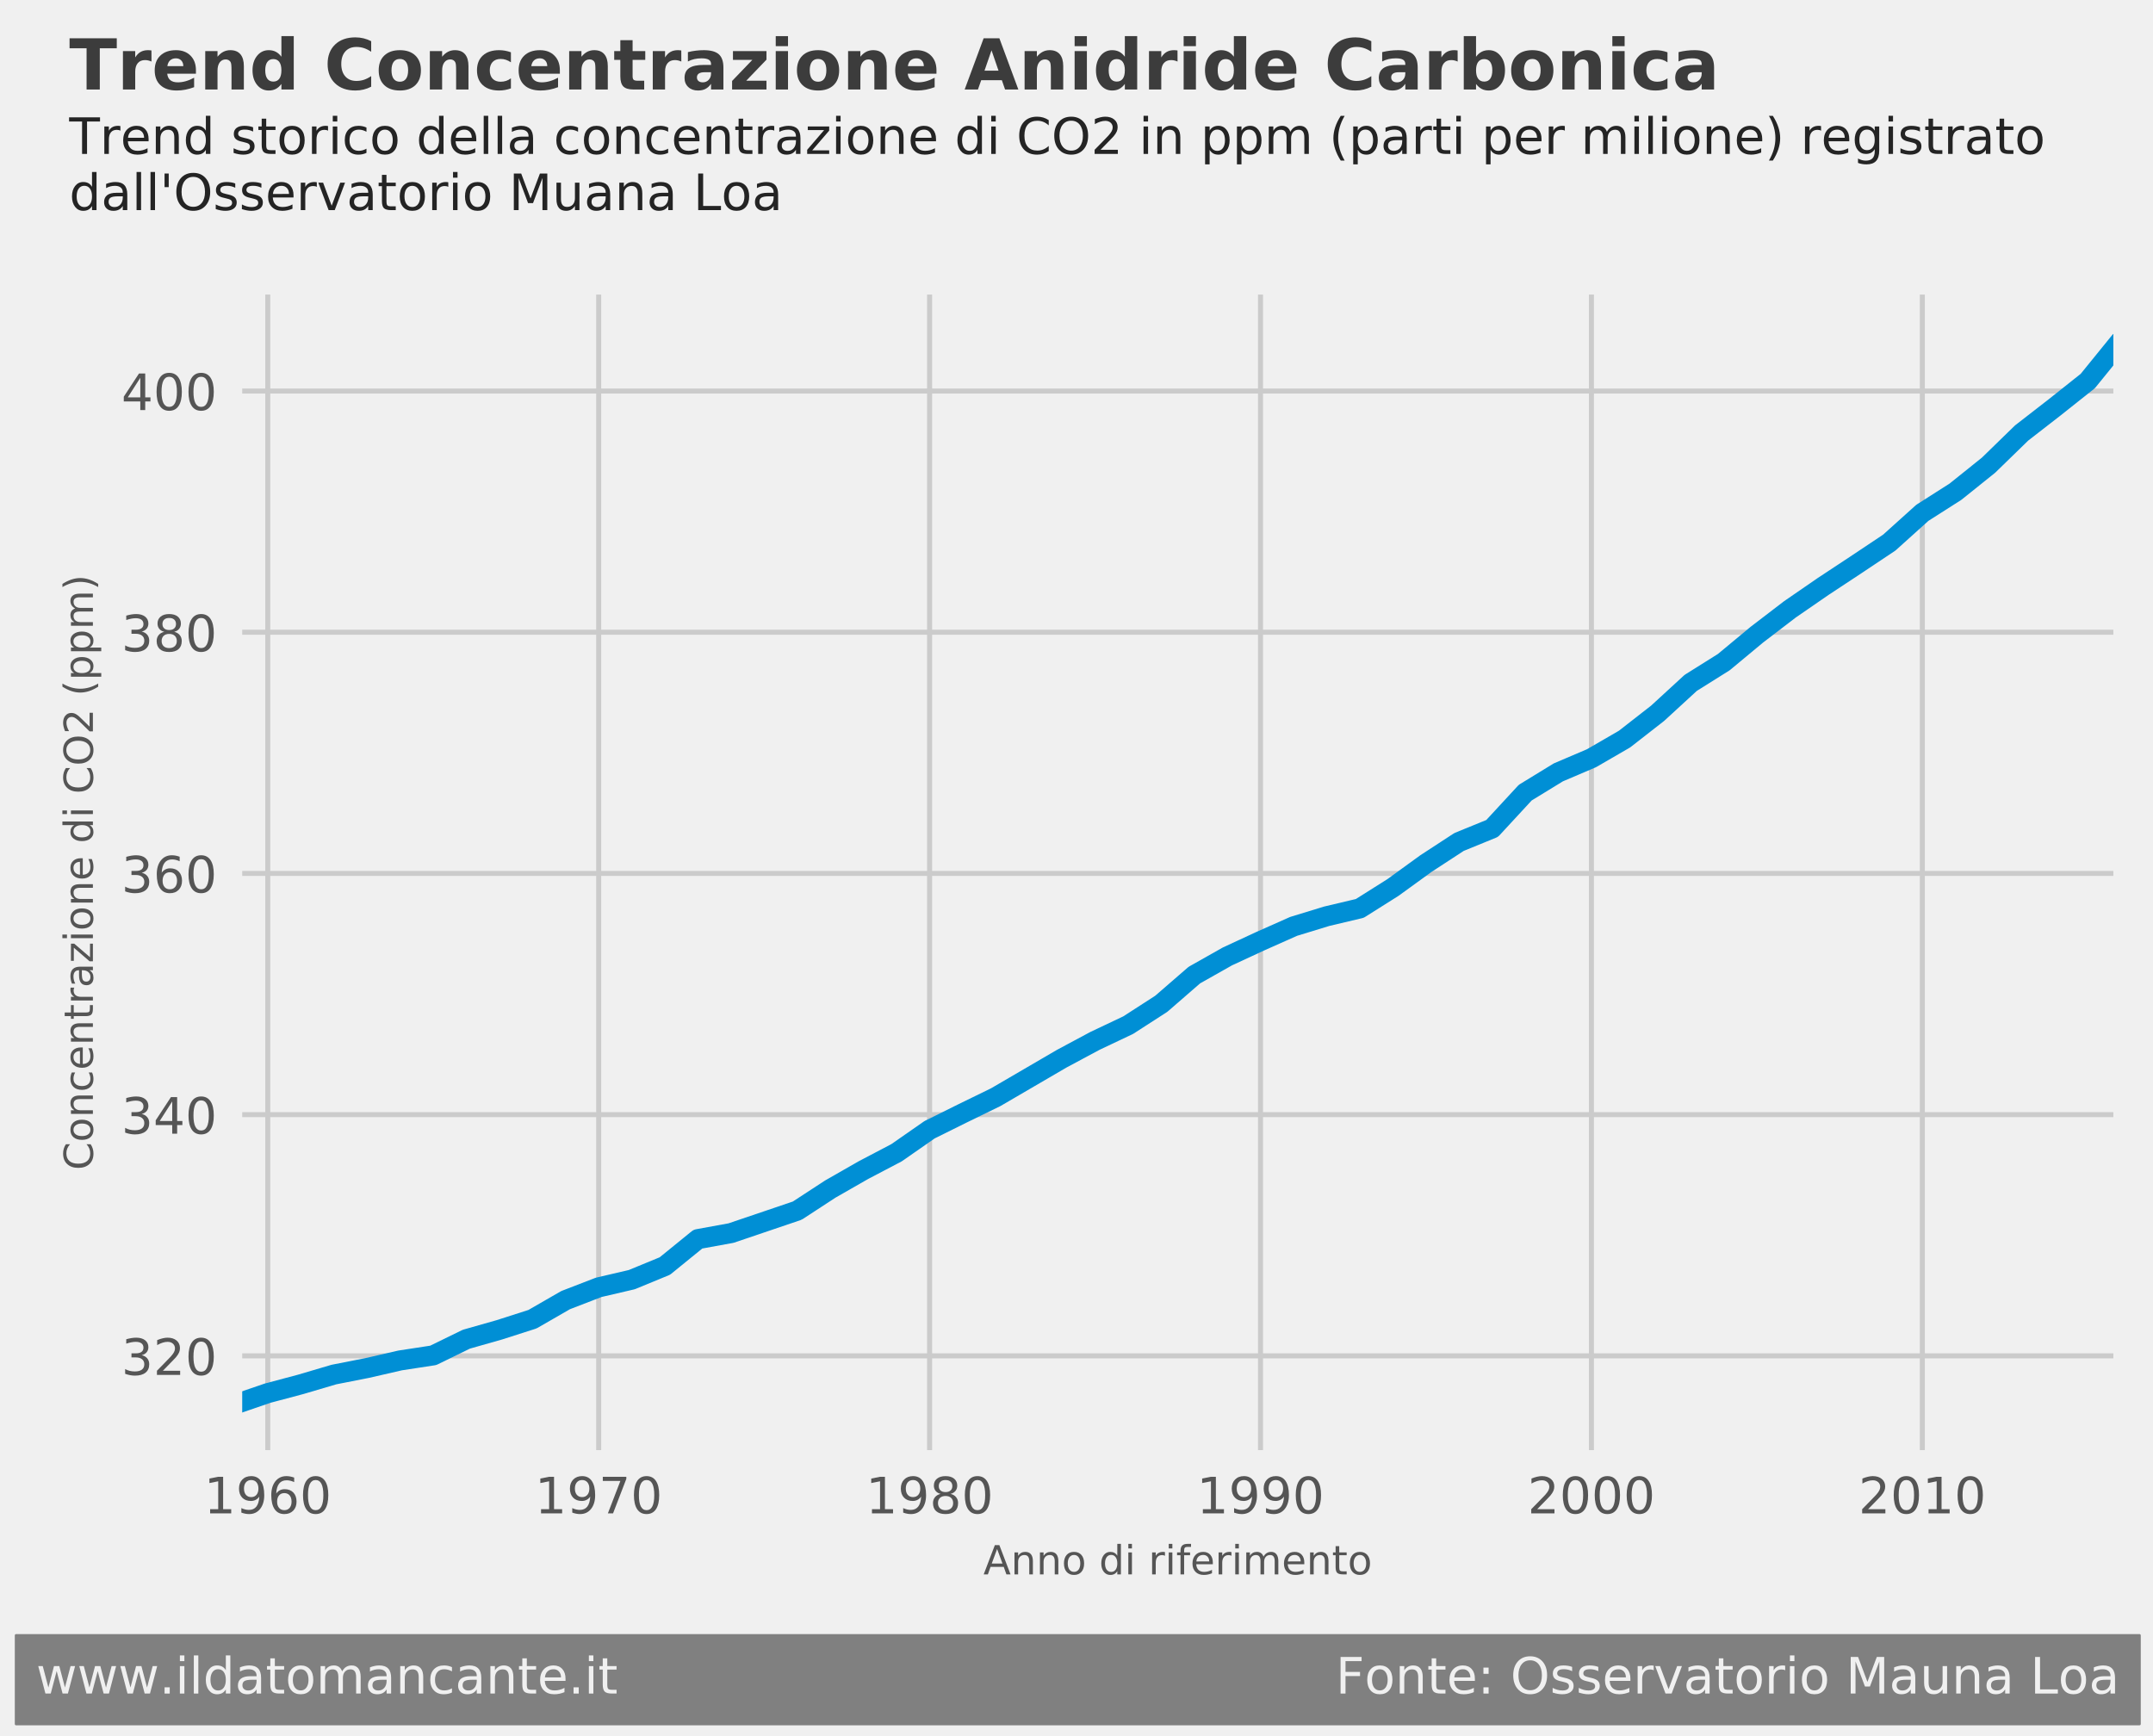 <?xml version="1.0" encoding="utf-8" standalone="no"?>
<!DOCTYPE svg PUBLIC "-//W3C//DTD SVG 1.1//EN"
  "http://www.w3.org/Graphics/SVG/1.1/DTD/svg11.dtd">
<!-- Created with matplotlib (http://matplotlib.org/) -->
<svg height="346pt" version="1.1" viewBox="0 0 429 346" width="429pt" xmlns="http://www.w3.org/2000/svg" xmlns:xlink="http://www.w3.org/1999/xlink">
 <defs>
  <style type="text/css">
*{stroke-linecap:butt;stroke-linejoin:round;}
  </style>
 </defs>
 <g id="figure_1">
  <g id="patch_1">
   <path d="M 0 346.765 
L 429.802 346.765 
L 429.802 0 
L 0 0 
z
" style="fill:#f0f0f0;"/>
  </g>
  <g id="axes_1">
   <g id="patch_2">
    <path d="M 46.762 290.48 
L 422.602 290.48 
L 422.602 57.2 
L 46.762 57.2 
z
" style="fill:#f0f0f0;"/>
   </g>
   <g id="matplotlib.axis_1">
    <g id="xtick_1">
     <g id="line2d_1">
      <path clip-path="url(#p05217d8ce5)" d="M 53.356 290.48 
L 53.356 57.2 
" style="fill:none;stroke:#cbcbcb;"/>
     </g>
     <g id="line2d_2"/>
     <g id="text_1">
      <!-- 1960 -->
      <defs>
       <path d="M 12.406 8.297 
L 28.516 8.297 
L 28.516 63.922 
L 10.984 60.406 
L 10.984 69.391 
L 28.422 72.906 
L 38.281 72.906 
L 38.281 8.297 
L 54.391 8.297 
L 54.391 0 
L 12.406 0 
z
" id="DejaVuSans-31"/>
       <path d="M 10.984 1.516 
L 10.984 10.5 
Q 14.703 8.734 18.5 7.812 
Q 22.312 6.891 25.984 6.891 
Q 35.75 6.891 40.891 13.453 
Q 46.047 20.016 46.781 33.406 
Q 43.953 29.203 39.594 26.953 
Q 35.25 24.703 29.984 24.703 
Q 19.047 24.703 12.672 31.312 
Q 6.297 37.938 6.297 49.422 
Q 6.297 60.641 12.938 67.422 
Q 19.578 74.219 30.609 74.219 
Q 43.266 74.219 49.922 64.516 
Q 56.594 54.828 56.594 36.375 
Q 56.594 19.141 48.406 8.859 
Q 40.234 -1.422 26.422 -1.422 
Q 22.703 -1.422 18.891 -0.688 
Q 15.094 0.047 10.984 1.516 
M 30.609 32.422 
Q 37.25 32.422 41.125 36.953 
Q 45.016 41.5 45.016 49.422 
Q 45.016 57.281 41.125 61.844 
Q 37.25 66.406 30.609 66.406 
Q 23.969 66.406 20.094 61.844 
Q 16.219 57.281 16.219 49.422 
Q 16.219 41.5 20.094 36.953 
Q 23.969 32.422 30.609 32.422 
" id="DejaVuSans-39"/>
       <path d="M 33.016 40.375 
Q 26.375 40.375 22.484 35.828 
Q 18.609 31.297 18.609 23.391 
Q 18.609 15.531 22.484 10.953 
Q 26.375 6.391 33.016 6.391 
Q 39.656 6.391 43.531 10.953 
Q 47.406 15.531 47.406 23.391 
Q 47.406 31.297 43.531 35.828 
Q 39.656 40.375 33.016 40.375 
M 52.594 71.297 
L 52.594 62.312 
Q 48.875 64.062 45.094 64.984 
Q 41.312 65.922 37.594 65.922 
Q 27.828 65.922 22.672 59.328 
Q 17.531 52.734 16.797 39.406 
Q 19.672 43.656 24.016 45.922 
Q 28.375 48.188 33.594 48.188 
Q 44.578 48.188 50.953 41.516 
Q 57.328 34.859 57.328 23.391 
Q 57.328 12.156 50.688 5.359 
Q 44.047 -1.422 33.016 -1.422 
Q 20.359 -1.422 13.672 8.266 
Q 6.984 17.969 6.984 36.375 
Q 6.984 53.656 15.188 63.938 
Q 23.391 74.219 37.203 74.219 
Q 40.922 74.219 44.703 73.484 
Q 48.484 72.75 52.594 71.297 
" id="DejaVuSans-36"/>
       <path d="M 31.781 66.406 
Q 24.172 66.406 20.328 58.906 
Q 16.5 51.422 16.5 36.375 
Q 16.5 21.391 20.328 13.891 
Q 24.172 6.391 31.781 6.391 
Q 39.453 6.391 43.281 13.891 
Q 47.125 21.391 47.125 36.375 
Q 47.125 51.422 43.281 58.906 
Q 39.453 66.406 31.781 66.406 
M 31.781 74.219 
Q 44.047 74.219 50.516 64.516 
Q 56.984 54.828 56.984 36.375 
Q 56.984 17.969 50.516 8.266 
Q 44.047 -1.422 31.781 -1.422 
Q 19.531 -1.422 13.062 8.266 
Q 6.594 17.969 6.594 36.375 
Q 6.594 54.828 13.062 64.516 
Q 19.531 74.219 31.781 74.219 
" id="DejaVuSans-30"/>
      </defs>
      <g style="fill:#555555;" transform="translate(40.631 301.579)scale(0.1 -0.1)">
       <use xlink:href="#DejaVuSans-31"/>
       <use x="63.623" xlink:href="#DejaVuSans-39"/>
       <use x="127.246" xlink:href="#DejaVuSans-36"/>
       <use x="190.869" xlink:href="#DejaVuSans-30"/>
      </g>
     </g>
    </g>
    <g id="xtick_2">
     <g id="line2d_3">
      <path clip-path="url(#p05217d8ce5)" d="M 119.293 290.48 
L 119.293 57.2 
" style="fill:none;stroke:#cbcbcb;"/>
     </g>
     <g id="line2d_4"/>
     <g id="text_2">
      <!-- 1970 -->
      <defs>
       <path d="M 8.203 72.906 
L 55.078 72.906 
L 55.078 68.703 
L 28.609 0 
L 18.312 0 
L 43.219 64.594 
L 8.203 64.594 
z
" id="DejaVuSans-37"/>
      </defs>
      <g style="fill:#555555;" transform="translate(106.568 301.579)scale(0.1 -0.1)">
       <use xlink:href="#DejaVuSans-31"/>
       <use x="63.623" xlink:href="#DejaVuSans-39"/>
       <use x="127.246" xlink:href="#DejaVuSans-37"/>
       <use x="190.869" xlink:href="#DejaVuSans-30"/>
      </g>
     </g>
    </g>
    <g id="xtick_3">
     <g id="line2d_5">
      <path clip-path="url(#p05217d8ce5)" d="M 185.229 290.48 
L 185.229 57.2 
" style="fill:none;stroke:#cbcbcb;"/>
     </g>
     <g id="line2d_6"/>
     <g id="text_3">
      <!-- 1980 -->
      <defs>
       <path d="M 31.781 34.625 
Q 24.75 34.625 20.719 30.859 
Q 16.703 27.094 16.703 20.516 
Q 16.703 13.922 20.719 10.156 
Q 24.75 6.391 31.781 6.391 
Q 38.812 6.391 42.859 10.172 
Q 46.922 13.969 46.922 20.516 
Q 46.922 27.094 42.891 30.859 
Q 38.875 34.625 31.781 34.625 
M 21.922 38.812 
Q 15.578 40.375 12.031 44.719 
Q 8.5 49.078 8.5 55.328 
Q 8.5 64.062 14.719 69.141 
Q 20.953 74.219 31.781 74.219 
Q 42.672 74.219 48.875 69.141 
Q 55.078 64.062 55.078 55.328 
Q 55.078 49.078 51.531 44.719 
Q 48 40.375 41.703 38.812 
Q 48.828 37.156 52.797 32.312 
Q 56.781 27.484 56.781 20.516 
Q 56.781 9.906 50.312 4.234 
Q 43.844 -1.422 31.781 -1.422 
Q 19.734 -1.422 13.25 4.234 
Q 6.781 9.906 6.781 20.516 
Q 6.781 27.484 10.781 32.312 
Q 14.797 37.156 21.922 38.812 
M 18.312 54.391 
Q 18.312 48.734 21.844 45.562 
Q 25.391 42.391 31.781 42.391 
Q 38.141 42.391 41.719 45.562 
Q 45.312 48.734 45.312 54.391 
Q 45.312 60.062 41.719 63.234 
Q 38.141 66.406 31.781 66.406 
Q 25.391 66.406 21.844 63.234 
Q 18.312 60.062 18.312 54.391 
" id="DejaVuSans-38"/>
      </defs>
      <g style="fill:#555555;" transform="translate(172.504 301.579)scale(0.1 -0.1)">
       <use xlink:href="#DejaVuSans-31"/>
       <use x="63.623" xlink:href="#DejaVuSans-39"/>
       <use x="127.246" xlink:href="#DejaVuSans-38"/>
       <use x="190.869" xlink:href="#DejaVuSans-30"/>
      </g>
     </g>
    </g>
    <g id="xtick_4">
     <g id="line2d_7">
      <path clip-path="url(#p05217d8ce5)" d="M 251.166 290.48 
L 251.166 57.2 
" style="fill:none;stroke:#cbcbcb;"/>
     </g>
     <g id="line2d_8"/>
     <g id="text_4">
      <!-- 1990 -->
      <g style="fill:#555555;" transform="translate(238.441 301.579)scale(0.1 -0.1)">
       <use xlink:href="#DejaVuSans-31"/>
       <use x="63.623" xlink:href="#DejaVuSans-39"/>
       <use x="127.246" xlink:href="#DejaVuSans-39"/>
       <use x="190.869" xlink:href="#DejaVuSans-30"/>
      </g>
     </g>
    </g>
    <g id="xtick_5">
     <g id="line2d_9">
      <path clip-path="url(#p05217d8ce5)" d="M 317.103 290.48 
L 317.103 57.2 
" style="fill:none;stroke:#cbcbcb;"/>
     </g>
     <g id="line2d_10"/>
     <g id="text_5">
      <!-- 2000 -->
      <defs>
       <path d="M 19.188 8.297 
L 53.609 8.297 
L 53.609 0 
L 7.328 0 
L 7.328 8.297 
Q 12.938 14.109 22.625 23.891 
Q 32.328 33.688 34.812 36.531 
Q 39.547 41.844 41.422 45.531 
Q 43.312 49.219 43.312 52.781 
Q 43.312 58.594 39.234 62.25 
Q 35.156 65.922 28.609 65.922 
Q 23.969 65.922 18.812 64.312 
Q 13.672 62.703 7.812 59.422 
L 7.812 69.391 
Q 13.766 71.781 18.938 73 
Q 24.125 74.219 28.422 74.219 
Q 39.75 74.219 46.484 68.547 
Q 53.219 62.891 53.219 53.422 
Q 53.219 48.922 51.531 44.891 
Q 49.859 40.875 45.406 35.406 
Q 44.188 33.984 37.641 27.219 
Q 31.109 20.453 19.188 8.297 
" id="DejaVuSans-32"/>
      </defs>
      <g style="fill:#555555;" transform="translate(304.378 301.579)scale(0.1 -0.1)">
       <use xlink:href="#DejaVuSans-32"/>
       <use x="63.623" xlink:href="#DejaVuSans-30"/>
       <use x="127.246" xlink:href="#DejaVuSans-30"/>
       <use x="190.869" xlink:href="#DejaVuSans-30"/>
      </g>
     </g>
    </g>
    <g id="xtick_6">
     <g id="line2d_11">
      <path clip-path="url(#p05217d8ce5)" d="M 383.04 290.48 
L 383.04 57.2 
" style="fill:none;stroke:#cbcbcb;"/>
     </g>
     <g id="line2d_12"/>
     <g id="text_6">
      <!-- 2010 -->
      <g style="fill:#555555;" transform="translate(370.315 301.579)scale(0.1 -0.1)">
       <use xlink:href="#DejaVuSans-32"/>
       <use x="63.623" xlink:href="#DejaVuSans-30"/>
       <use x="127.246" xlink:href="#DejaVuSans-31"/>
       <use x="190.869" xlink:href="#DejaVuSans-30"/>
      </g>
     </g>
    </g>
    <g id="text_7">
     <!-- Anno di riferimento -->
     <defs>
      <path d="M 34.188 63.188 
L 20.797 26.906 
L 47.609 26.906 
z
M 28.609 72.906 
L 39.797 72.906 
L 67.578 0 
L 57.328 0 
L 50.688 18.703 
L 17.828 18.703 
L 11.188 0 
L 0.781 0 
z
" id="DejaVuSans-41"/>
      <path d="M 54.891 33.016 
L 54.891 0 
L 45.906 0 
L 45.906 32.719 
Q 45.906 40.484 42.875 44.328 
Q 39.844 48.188 33.797 48.188 
Q 26.516 48.188 22.312 43.547 
Q 18.109 38.922 18.109 30.906 
L 18.109 0 
L 9.078 0 
L 9.078 54.688 
L 18.109 54.688 
L 18.109 46.188 
Q 21.344 51.125 25.703 53.562 
Q 30.078 56 35.797 56 
Q 45.219 56 50.047 50.172 
Q 54.891 44.344 54.891 33.016 
" id="DejaVuSans-6e"/>
      <path d="M 30.609 48.391 
Q 23.391 48.391 19.188 42.75 
Q 14.984 37.109 14.984 27.297 
Q 14.984 17.484 19.156 11.844 
Q 23.344 6.203 30.609 6.203 
Q 37.797 6.203 41.984 11.859 
Q 46.188 17.531 46.188 27.297 
Q 46.188 37.016 41.984 42.703 
Q 37.797 48.391 30.609 48.391 
M 30.609 56 
Q 42.328 56 49.016 48.375 
Q 55.719 40.766 55.719 27.297 
Q 55.719 13.875 49.016 6.219 
Q 42.328 -1.422 30.609 -1.422 
Q 18.844 -1.422 12.172 6.219 
Q 5.516 13.875 5.516 27.297 
Q 5.516 40.766 12.172 48.375 
Q 18.844 56 30.609 56 
" id="DejaVuSans-6f"/>
      <path id="DejaVuSans-20"/>
      <path d="M 45.406 46.391 
L 45.406 75.984 
L 54.391 75.984 
L 54.391 0 
L 45.406 0 
L 45.406 8.203 
Q 42.578 3.328 38.25 0.953 
Q 33.938 -1.422 27.875 -1.422 
Q 17.969 -1.422 11.734 6.484 
Q 5.516 14.406 5.516 27.297 
Q 5.516 40.188 11.734 48.094 
Q 17.969 56 27.875 56 
Q 33.938 56 38.25 53.625 
Q 42.578 51.266 45.406 46.391 
M 14.797 27.297 
Q 14.797 17.391 18.875 11.75 
Q 22.953 6.109 30.078 6.109 
Q 37.203 6.109 41.297 11.75 
Q 45.406 17.391 45.406 27.297 
Q 45.406 37.203 41.297 42.844 
Q 37.203 48.484 30.078 48.484 
Q 22.953 48.484 18.875 42.844 
Q 14.797 37.203 14.797 27.297 
" id="DejaVuSans-64"/>
      <path d="M 9.422 54.688 
L 18.406 54.688 
L 18.406 0 
L 9.422 0 
z
M 9.422 75.984 
L 18.406 75.984 
L 18.406 64.594 
L 9.422 64.594 
z
" id="DejaVuSans-69"/>
      <path d="M 41.109 46.297 
Q 39.594 47.172 37.812 47.578 
Q 36.031 48 33.891 48 
Q 26.266 48 22.188 43.047 
Q 18.109 38.094 18.109 28.812 
L 18.109 0 
L 9.078 0 
L 9.078 54.688 
L 18.109 54.688 
L 18.109 46.188 
Q 20.953 51.172 25.484 53.578 
Q 30.031 56 36.531 56 
Q 37.453 56 38.578 55.875 
Q 39.703 55.766 41.062 55.516 
z
" id="DejaVuSans-72"/>
      <path d="M 37.109 75.984 
L 37.109 68.5 
L 28.516 68.5 
Q 23.688 68.5 21.797 66.547 
Q 19.922 64.594 19.922 59.516 
L 19.922 54.688 
L 34.719 54.688 
L 34.719 47.703 
L 19.922 47.703 
L 19.922 0 
L 10.891 0 
L 10.891 47.703 
L 2.297 47.703 
L 2.297 54.688 
L 10.891 54.688 
L 10.891 58.5 
Q 10.891 67.625 15.141 71.797 
Q 19.391 75.984 28.609 75.984 
z
" id="DejaVuSans-66"/>
      <path d="M 56.203 29.594 
L 56.203 25.203 
L 14.891 25.203 
Q 15.484 15.922 20.484 11.062 
Q 25.484 6.203 34.422 6.203 
Q 39.594 6.203 44.453 7.469 
Q 49.312 8.734 54.109 11.281 
L 54.109 2.781 
Q 49.266 0.734 44.188 -0.344 
Q 39.109 -1.422 33.891 -1.422 
Q 20.797 -1.422 13.156 6.188 
Q 5.516 13.812 5.516 26.812 
Q 5.516 40.234 12.766 48.109 
Q 20.016 56 32.328 56 
Q 43.359 56 49.781 48.891 
Q 56.203 41.797 56.203 29.594 
M 47.219 32.234 
Q 47.125 39.594 43.094 43.984 
Q 39.062 48.391 32.422 48.391 
Q 24.906 48.391 20.391 44.141 
Q 15.875 39.891 15.188 32.172 
z
" id="DejaVuSans-65"/>
      <path d="M 52 44.188 
Q 55.375 50.25 60.062 53.125 
Q 64.75 56 71.094 56 
Q 79.641 56 84.281 50.016 
Q 88.922 44.047 88.922 33.016 
L 88.922 0 
L 79.891 0 
L 79.891 32.719 
Q 79.891 40.578 77.094 44.375 
Q 74.312 48.188 68.609 48.188 
Q 61.625 48.188 57.562 43.547 
Q 53.516 38.922 53.516 30.906 
L 53.516 0 
L 44.484 0 
L 44.484 32.719 
Q 44.484 40.625 41.703 44.406 
Q 38.922 48.188 33.109 48.188 
Q 26.219 48.188 22.156 43.531 
Q 18.109 38.875 18.109 30.906 
L 18.109 0 
L 9.078 0 
L 9.078 54.688 
L 18.109 54.688 
L 18.109 46.188 
Q 21.188 51.219 25.484 53.609 
Q 29.781 56 35.688 56 
Q 41.656 56 45.828 52.969 
Q 50 49.953 52 44.188 
" id="DejaVuSans-6d"/>
      <path d="M 18.312 70.219 
L 18.312 54.688 
L 36.812 54.688 
L 36.812 47.703 
L 18.312 47.703 
L 18.312 18.016 
Q 18.312 11.328 20.141 9.422 
Q 21.969 7.516 27.594 7.516 
L 36.812 7.516 
L 36.812 0 
L 27.594 0 
Q 17.188 0 13.234 3.875 
Q 9.281 7.766 9.281 18.016 
L 9.281 47.703 
L 2.688 47.703 
L 2.688 54.688 
L 9.281 54.688 
L 9.281 70.219 
z
" id="DejaVuSans-74"/>
     </defs>
     <g style="fill:#555555;" transform="translate(195.946 313.737)scale(0.08 -0.08)">
      <use xlink:href="#DejaVuSans-41"/>
      <use x="68.408" xlink:href="#DejaVuSans-6e"/>
      <use x="131.787" xlink:href="#DejaVuSans-6e"/>
      <use x="195.166" xlink:href="#DejaVuSans-6f"/>
      <use x="256.348" xlink:href="#DejaVuSans-20"/>
      <use x="288.135" xlink:href="#DejaVuSans-64"/>
      <use x="351.611" xlink:href="#DejaVuSans-69"/>
      <use x="379.395" xlink:href="#DejaVuSans-20"/>
      <use x="411.182" xlink:href="#DejaVuSans-72"/>
      <use x="452.295" xlink:href="#DejaVuSans-69"/>
      <use x="480.078" xlink:href="#DejaVuSans-66"/>
      <use x="515.283" xlink:href="#DejaVuSans-65"/>
      <use x="576.807" xlink:href="#DejaVuSans-72"/>
      <use x="617.92" xlink:href="#DejaVuSans-69"/>
      <use x="645.703" xlink:href="#DejaVuSans-6d"/>
      <use x="743.115" xlink:href="#DejaVuSans-65"/>
      <use x="804.639" xlink:href="#DejaVuSans-6e"/>
      <use x="868.018" xlink:href="#DejaVuSans-74"/>
      <use x="907.227" xlink:href="#DejaVuSans-6f"/>
     </g>
    </g>
   </g>
   <g id="matplotlib.axis_2">
    <g id="ytick_1">
     <g id="line2d_13">
      <path clip-path="url(#p05217d8ce5)" d="M 46.762 270.191 
L 422.602 270.191 
" style="fill:none;stroke:#cbcbcb;"/>
     </g>
     <g id="line2d_14"/>
     <g id="text_8">
      <!-- 320 -->
      <defs>
       <path d="M 40.578 39.312 
Q 47.656 37.797 51.625 33 
Q 55.609 28.219 55.609 21.188 
Q 55.609 10.406 48.188 4.484 
Q 40.766 -1.422 27.094 -1.422 
Q 22.516 -1.422 17.656 -0.516 
Q 12.797 0.391 7.625 2.203 
L 7.625 11.719 
Q 11.719 9.328 16.594 8.109 
Q 21.484 6.891 26.812 6.891 
Q 36.078 6.891 40.938 10.547 
Q 45.797 14.203 45.797 21.188 
Q 45.797 27.641 41.281 31.266 
Q 36.766 34.906 28.719 34.906 
L 20.219 34.906 
L 20.219 43.016 
L 29.109 43.016 
Q 36.375 43.016 40.234 45.922 
Q 44.094 48.828 44.094 54.297 
Q 44.094 59.906 40.109 62.906 
Q 36.141 65.922 28.719 65.922 
Q 24.656 65.922 20.016 65.031 
Q 15.375 64.156 9.812 62.312 
L 9.812 71.094 
Q 15.438 72.656 20.344 73.438 
Q 25.25 74.219 29.594 74.219 
Q 40.828 74.219 47.359 69.109 
Q 53.906 64.016 53.906 55.328 
Q 53.906 49.266 50.438 45.094 
Q 46.969 40.922 40.578 39.312 
" id="DejaVuSans-33"/>
      </defs>
      <g style="fill:#555555;" transform="translate(24.175 273.99)scale(0.1 -0.1)">
       <use xlink:href="#DejaVuSans-33"/>
       <use x="63.623" xlink:href="#DejaVuSans-32"/>
       <use x="127.246" xlink:href="#DejaVuSans-30"/>
      </g>
     </g>
    </g>
    <g id="ytick_2">
     <g id="line2d_15">
      <path clip-path="url(#p05217d8ce5)" d="M 46.762 222.124 
L 422.602 222.124 
" style="fill:none;stroke:#cbcbcb;"/>
     </g>
     <g id="line2d_16"/>
     <g id="text_9">
      <!-- 340 -->
      <defs>
       <path d="M 37.797 64.312 
L 12.891 25.391 
L 37.797 25.391 
z
M 35.203 72.906 
L 47.609 72.906 
L 47.609 25.391 
L 58.016 25.391 
L 58.016 17.188 
L 47.609 17.188 
L 47.609 0 
L 37.797 0 
L 37.797 17.188 
L 4.891 17.188 
L 4.891 26.703 
z
" id="DejaVuSans-34"/>
      </defs>
      <g style="fill:#555555;" transform="translate(24.175 225.923)scale(0.1 -0.1)">
       <use xlink:href="#DejaVuSans-33"/>
       <use x="63.623" xlink:href="#DejaVuSans-34"/>
       <use x="127.246" xlink:href="#DejaVuSans-30"/>
      </g>
     </g>
    </g>
    <g id="ytick_3">
     <g id="line2d_17">
      <path clip-path="url(#p05217d8ce5)" d="M 46.762 174.056 
L 422.602 174.056 
" style="fill:none;stroke:#cbcbcb;"/>
     </g>
     <g id="line2d_18"/>
     <g id="text_10">
      <!-- 360 -->
      <g style="fill:#555555;" transform="translate(24.175 177.856)scale(0.1 -0.1)">
       <use xlink:href="#DejaVuSans-33"/>
       <use x="63.623" xlink:href="#DejaVuSans-36"/>
       <use x="127.246" xlink:href="#DejaVuSans-30"/>
      </g>
     </g>
    </g>
    <g id="ytick_4">
     <g id="line2d_19">
      <path clip-path="url(#p05217d8ce5)" d="M 46.762 125.989 
L 422.602 125.989 
" style="fill:none;stroke:#cbcbcb;"/>
     </g>
     <g id="line2d_20"/>
     <g id="text_11">
      <!-- 380 -->
      <g style="fill:#555555;" transform="translate(24.175 129.788)scale(0.1 -0.1)">
       <use xlink:href="#DejaVuSans-33"/>
       <use x="63.623" xlink:href="#DejaVuSans-38"/>
       <use x="127.246" xlink:href="#DejaVuSans-30"/>
      </g>
     </g>
    </g>
    <g id="ytick_5">
     <g id="line2d_21">
      <path clip-path="url(#p05217d8ce5)" d="M 46.762 77.922 
L 422.602 77.922 
" style="fill:none;stroke:#cbcbcb;"/>
     </g>
     <g id="line2d_22"/>
     <g id="text_12">
      <!-- 400 -->
      <g style="fill:#555555;" transform="translate(24.175 81.721)scale(0.1 -0.1)">
       <use xlink:href="#DejaVuSans-34"/>
       <use x="63.623" xlink:href="#DejaVuSans-30"/>
       <use x="127.246" xlink:href="#DejaVuSans-30"/>
      </g>
     </g>
    </g>
    <g id="text_13">
     <!-- Concentrazione di CO2 (ppm) -->
     <defs>
      <path d="M 64.406 67.281 
L 64.406 56.891 
Q 59.422 61.531 53.781 63.812 
Q 48.141 66.109 41.797 66.109 
Q 29.297 66.109 22.656 58.469 
Q 16.016 50.828 16.016 36.375 
Q 16.016 21.969 22.656 14.328 
Q 29.297 6.688 41.797 6.688 
Q 48.141 6.688 53.781 8.984 
Q 59.422 11.281 64.406 15.922 
L 64.406 5.609 
Q 59.234 2.094 53.438 0.328 
Q 47.656 -1.422 41.219 -1.422 
Q 24.656 -1.422 15.125 8.703 
Q 5.609 18.844 5.609 36.375 
Q 5.609 53.953 15.125 64.078 
Q 24.656 74.219 41.219 74.219 
Q 47.75 74.219 53.531 72.484 
Q 59.328 70.75 64.406 67.281 
" id="DejaVuSans-43"/>
      <path d="M 48.781 52.594 
L 48.781 44.188 
Q 44.969 46.297 41.141 47.344 
Q 37.312 48.391 33.406 48.391 
Q 24.656 48.391 19.812 42.844 
Q 14.984 37.312 14.984 27.297 
Q 14.984 17.281 19.812 11.734 
Q 24.656 6.203 33.406 6.203 
Q 37.312 6.203 41.141 7.25 
Q 44.969 8.297 48.781 10.406 
L 48.781 2.094 
Q 45.016 0.344 40.984 -0.531 
Q 36.969 -1.422 32.422 -1.422 
Q 20.062 -1.422 12.781 6.344 
Q 5.516 14.109 5.516 27.297 
Q 5.516 40.672 12.859 48.328 
Q 20.219 56 33.016 56 
Q 37.156 56 41.109 55.141 
Q 45.062 54.297 48.781 52.594 
" id="DejaVuSans-63"/>
      <path d="M 34.281 27.484 
Q 23.391 27.484 19.188 25 
Q 14.984 22.516 14.984 16.5 
Q 14.984 11.719 18.141 8.906 
Q 21.297 6.109 26.703 6.109 
Q 34.188 6.109 38.703 11.406 
Q 43.219 16.703 43.219 25.484 
L 43.219 27.484 
z
M 52.203 31.203 
L 52.203 0 
L 43.219 0 
L 43.219 8.297 
Q 40.141 3.328 35.547 0.953 
Q 30.953 -1.422 24.312 -1.422 
Q 15.922 -1.422 10.953 3.297 
Q 6 8.016 6 15.922 
Q 6 25.141 12.172 29.828 
Q 18.359 34.516 30.609 34.516 
L 43.219 34.516 
L 43.219 35.406 
Q 43.219 41.609 39.141 45 
Q 35.062 48.391 27.688 48.391 
Q 23 48.391 18.547 47.266 
Q 14.109 46.141 10.016 43.891 
L 10.016 52.203 
Q 14.938 54.109 19.578 55.047 
Q 24.219 56 28.609 56 
Q 40.484 56 46.344 49.844 
Q 52.203 43.703 52.203 31.203 
" id="DejaVuSans-61"/>
      <path d="M 5.516 54.688 
L 48.188 54.688 
L 48.188 46.484 
L 14.406 7.172 
L 48.188 7.172 
L 48.188 0 
L 4.297 0 
L 4.297 8.203 
L 38.094 47.516 
L 5.516 47.516 
z
" id="DejaVuSans-7a"/>
      <path d="M 39.406 66.219 
Q 28.656 66.219 22.328 58.203 
Q 16.016 50.203 16.016 36.375 
Q 16.016 22.609 22.328 14.594 
Q 28.656 6.594 39.406 6.594 
Q 50.141 6.594 56.422 14.594 
Q 62.703 22.609 62.703 36.375 
Q 62.703 50.203 56.422 58.203 
Q 50.141 66.219 39.406 66.219 
M 39.406 74.219 
Q 54.734 74.219 63.906 63.938 
Q 73.094 53.656 73.094 36.375 
Q 73.094 19.141 63.906 8.859 
Q 54.734 -1.422 39.406 -1.422 
Q 24.031 -1.422 14.812 8.828 
Q 5.609 19.094 5.609 36.375 
Q 5.609 53.656 14.812 63.938 
Q 24.031 74.219 39.406 74.219 
" id="DejaVuSans-4f"/>
      <path d="M 31 75.875 
Q 24.469 64.656 21.281 53.656 
Q 18.109 42.672 18.109 31.391 
Q 18.109 20.125 21.312 9.062 
Q 24.516 -2 31 -13.188 
L 23.188 -13.188 
Q 15.875 -1.703 12.234 9.375 
Q 8.594 20.453 8.594 31.391 
Q 8.594 42.281 12.203 53.312 
Q 15.828 64.359 23.188 75.875 
z
" id="DejaVuSans-28"/>
      <path d="M 18.109 8.203 
L 18.109 -20.797 
L 9.078 -20.797 
L 9.078 54.688 
L 18.109 54.688 
L 18.109 46.391 
Q 20.953 51.266 25.266 53.625 
Q 29.594 56 35.594 56 
Q 45.562 56 51.781 48.094 
Q 58.016 40.188 58.016 27.297 
Q 58.016 14.406 51.781 6.484 
Q 45.562 -1.422 35.594 -1.422 
Q 29.594 -1.422 25.266 0.953 
Q 20.953 3.328 18.109 8.203 
M 48.688 27.297 
Q 48.688 37.203 44.609 42.844 
Q 40.531 48.484 33.406 48.484 
Q 26.266 48.484 22.188 42.844 
Q 18.109 37.203 18.109 27.297 
Q 18.109 17.391 22.188 11.75 
Q 26.266 6.109 33.406 6.109 
Q 40.531 6.109 44.609 11.75 
Q 48.688 17.391 48.688 27.297 
" id="DejaVuSans-70"/>
      <path d="M 8.016 75.875 
L 15.828 75.875 
Q 23.141 64.359 26.781 53.312 
Q 30.422 42.281 30.422 31.391 
Q 30.422 20.453 26.781 9.375 
Q 23.141 -1.703 15.828 -13.188 
L 8.016 -13.188 
Q 14.5 -2 17.703 9.062 
Q 20.906 20.125 20.906 31.391 
Q 20.906 42.672 17.703 53.656 
Q 14.5 64.656 8.016 75.875 
" id="DejaVuSans-29"/>
     </defs>
     <g style="fill:#555555;" transform="translate(18.511 233.177)rotate(-90)scale(0.08 -0.08)">
      <use xlink:href="#DejaVuSans-43"/>
      <use x="69.824" xlink:href="#DejaVuSans-6f"/>
      <use x="131.006" xlink:href="#DejaVuSans-6e"/>
      <use x="194.385" xlink:href="#DejaVuSans-63"/>
      <use x="249.365" xlink:href="#DejaVuSans-65"/>
      <use x="310.889" xlink:href="#DejaVuSans-6e"/>
      <use x="374.268" xlink:href="#DejaVuSans-74"/>
      <use x="413.477" xlink:href="#DejaVuSans-72"/>
      <use x="454.59" xlink:href="#DejaVuSans-61"/>
      <use x="515.869" xlink:href="#DejaVuSans-7a"/>
      <use x="568.359" xlink:href="#DejaVuSans-69"/>
      <use x="596.143" xlink:href="#DejaVuSans-6f"/>
      <use x="657.324" xlink:href="#DejaVuSans-6e"/>
      <use x="720.703" xlink:href="#DejaVuSans-65"/>
      <use x="782.227" xlink:href="#DejaVuSans-20"/>
      <use x="814.014" xlink:href="#DejaVuSans-64"/>
      <use x="877.49" xlink:href="#DejaVuSans-69"/>
      <use x="905.273" xlink:href="#DejaVuSans-20"/>
      <use x="937.061" xlink:href="#DejaVuSans-43"/>
      <use x="1006.885" xlink:href="#DejaVuSans-4f"/>
      <use x="1085.596" xlink:href="#DejaVuSans-32"/>
      <use x="1149.219" xlink:href="#DejaVuSans-20"/>
      <use x="1181.006" xlink:href="#DejaVuSans-28"/>
      <use x="1220.02" xlink:href="#DejaVuSans-70"/>
      <use x="1283.496" xlink:href="#DejaVuSans-70"/>
      <use x="1346.973" xlink:href="#DejaVuSans-6d"/>
      <use x="1444.385" xlink:href="#DejaVuSans-29"/>
     </g>
    </g>
   </g>
   <g id="line2d_23">
    <path clip-path="url(#p05217d8ce5)" d="M 46.762 279.876 
L 53.356 277.617 
L 59.949 275.863 
L 66.543 273.916 
L 73.137 272.618 
L 79.731 271.104 
L 86.324 270.095 
L 92.918 266.874 
L 99.512 265 
L 106.105 262.885 
L 112.699 259.087 
L 119.293 256.54 
L 125.886 255.002 
L 132.48 252.286 
L 139.074 246.926 
L 145.667 245.725 
L 152.261 243.49 
L 158.855 241.254 
L 165.448 236.952 
L 172.042 233.179 
L 178.636 229.718 
L 185.229 225.128 
L 191.823 221.859 
L 198.417 218.639 
L 205.011 214.793 
L 211.604 210.948 
L 218.198 207.415 
L 224.792 204.291 
L 231.385 200.037 
L 237.979 194.317 
L 244.573 190.592 
L 251.166 187.539 
L 257.76 184.607 
L 264.354 182.588 
L 270.947 181.026 
L 277.541 176.868 
L 284.135 172.086 
L 290.728 167.784 
L 297.322 165.092 
L 303.916 157.954 
L 310.509 153.916 
L 317.103 151.104 
L 323.697 147.283 
L 330.291 142.14 
L 336.884 136.083 
L 343.478 131.949 
L 350.072 126.47 
L 356.665 121.423 
L 363.259 116.88 
L 369.853 112.53 
L 376.446 108.132 
L 383.04 102.196 
L 389.634 97.99 
L 396.227 92.703 
L 402.821 86.286 
L 409.415 81.166 
L 416.008 75.927 
L 422.602 67.804 
" style="fill:none;stroke:#008fd5;stroke-width:4;"/>
   </g>
   <g id="patch_3">
    <path d="M 46.762 290.48 
L 46.762 57.2 
" style="fill:none;stroke:#f0f0f0;stroke-linecap:square;stroke-linejoin:miter;stroke-width:3;"/>
   </g>
   <g id="patch_4">
    <path d="M 422.602 290.48 
L 422.602 57.2 
" style="fill:none;stroke:#f0f0f0;stroke-linecap:square;stroke-linejoin:miter;stroke-width:3;"/>
   </g>
   <g id="patch_5">
    <path d="M 46.762 290.48 
L 422.602 290.48 
" style="fill:none;stroke:#f0f0f0;stroke-linecap:square;stroke-linejoin:miter;stroke-width:3;"/>
   </g>
   <g id="patch_6">
    <path d="M 46.762 57.2 
L 422.602 57.2 
" style="fill:none;stroke:#f0f0f0;stroke-linecap:square;stroke-linejoin:miter;stroke-width:3;"/>
   </g>
   <g id="text_14">
    <g id="patch_7">
     <path d="M 3.2 343.565 
L 426.311 343.565 
L 426.311 325.887 
L 3.2 325.887 
z
" style="fill:#808080;stroke:#808080;stroke-linejoin:miter;stroke-width:0.5;"/>
    </g>
    <a xlink:href="http://www.ildatomancante.it/opendata/ambiente/1023/i-cambiamenti-climatici/">
     <!-- www.ildatomancante.it                                             Fonte: Osservatorio Mauna Loa -->
     <defs>
      <path d="M 4.203 54.688 
L 13.188 54.688 
L 24.422 12.016 
L 35.594 54.688 
L 46.188 54.688 
L 57.422 12.016 
L 68.609 54.688 
L 77.594 54.688 
L 63.281 0 
L 52.688 0 
L 40.922 44.828 
L 29.109 0 
L 18.5 0 
z
" id="DejaVuSans-77"/>
      <path d="M 10.688 12.406 
L 21 12.406 
L 21 0 
L 10.688 0 
z
" id="DejaVuSans-2e"/>
      <path d="M 9.422 75.984 
L 18.406 75.984 
L 18.406 0 
L 9.422 0 
z
" id="DejaVuSans-6c"/>
      <path d="M 9.812 72.906 
L 51.703 72.906 
L 51.703 64.594 
L 19.672 64.594 
L 19.672 43.109 
L 48.578 43.109 
L 48.578 34.812 
L 19.672 34.812 
L 19.672 0 
L 9.812 0 
z
" id="DejaVuSans-46"/>
      <path d="M 11.719 12.406 
L 22.016 12.406 
L 22.016 0 
L 11.719 0 
z
M 11.719 51.703 
L 22.016 51.703 
L 22.016 39.312 
L 11.719 39.312 
z
" id="DejaVuSans-3a"/>
      <path d="M 44.281 53.078 
L 44.281 44.578 
Q 40.484 46.531 36.375 47.5 
Q 32.281 48.484 27.875 48.484 
Q 21.188 48.484 17.844 46.438 
Q 14.5 44.391 14.5 40.281 
Q 14.5 37.156 16.891 35.375 
Q 19.281 33.594 26.516 31.984 
L 29.594 31.297 
Q 39.156 29.25 43.188 25.516 
Q 47.219 21.781 47.219 15.094 
Q 47.219 7.469 41.188 3.016 
Q 35.156 -1.422 24.609 -1.422 
Q 20.219 -1.422 15.453 -0.562 
Q 10.688 0.297 5.422 2 
L 5.422 11.281 
Q 10.406 8.688 15.234 7.391 
Q 20.062 6.109 24.812 6.109 
Q 31.156 6.109 34.562 8.281 
Q 37.984 10.453 37.984 14.406 
Q 37.984 18.062 35.516 20.016 
Q 33.062 21.969 24.703 23.781 
L 21.578 24.516 
Q 13.234 26.266 9.516 29.906 
Q 5.812 33.547 5.812 39.891 
Q 5.812 47.609 11.281 51.797 
Q 16.75 56 26.812 56 
Q 31.781 56 36.172 55.266 
Q 40.578 54.547 44.281 53.078 
" id="DejaVuSans-73"/>
      <path d="M 2.984 54.688 
L 12.5 54.688 
L 29.594 8.797 
L 46.688 54.688 
L 56.203 54.688 
L 35.688 0 
L 23.484 0 
z
" id="DejaVuSans-76"/>
      <path d="M 9.812 72.906 
L 24.516 72.906 
L 43.109 23.297 
L 61.812 72.906 
L 76.516 72.906 
L 76.516 0 
L 66.891 0 
L 66.891 64.016 
L 48.094 14.016 
L 38.188 14.016 
L 19.391 64.016 
L 19.391 0 
L 9.812 0 
z
" id="DejaVuSans-4d"/>
      <path d="M 8.5 21.578 
L 8.5 54.688 
L 17.484 54.688 
L 17.484 21.922 
Q 17.484 14.156 20.5 10.266 
Q 23.531 6.391 29.594 6.391 
Q 36.859 6.391 41.078 11.031 
Q 45.312 15.672 45.312 23.688 
L 45.312 54.688 
L 54.297 54.688 
L 54.297 0 
L 45.312 0 
L 45.312 8.406 
Q 42.047 3.422 37.719 1 
Q 33.406 -1.422 27.688 -1.422 
Q 18.266 -1.422 13.375 4.438 
Q 8.5 10.297 8.5 21.578 
M 31.109 56 
z
" id="DejaVuSans-75"/>
      <path d="M 9.812 72.906 
L 19.672 72.906 
L 19.672 8.297 
L 55.172 8.297 
L 55.172 0 
L 9.812 0 
z
" id="DejaVuSans-4c"/>
     </defs>
     <g style="fill:#f0f0f0;" transform="translate(7.2 337.485)scale(0.1 -0.1)">
      <use xlink:href="#DejaVuSans-77"/>
      <use x="81.787" xlink:href="#DejaVuSans-77"/>
      <use x="163.574" xlink:href="#DejaVuSans-77"/>
      <use x="245.221" xlink:href="#DejaVuSans-2e"/>
      <use x="277.008" xlink:href="#DejaVuSans-69"/>
      <use x="304.791" xlink:href="#DejaVuSans-6c"/>
      <use x="332.574" xlink:href="#DejaVuSans-64"/>
      <use x="396.051" xlink:href="#DejaVuSans-61"/>
      <use x="457.33" xlink:href="#DejaVuSans-74"/>
      <use x="496.539" xlink:href="#DejaVuSans-6f"/>
      <use x="557.721" xlink:href="#DejaVuSans-6d"/>
      <use x="655.133" xlink:href="#DejaVuSans-61"/>
      <use x="716.412" xlink:href="#DejaVuSans-6e"/>
      <use x="779.791" xlink:href="#DejaVuSans-63"/>
      <use x="834.771" xlink:href="#DejaVuSans-61"/>
      <use x="896.051" xlink:href="#DejaVuSans-6e"/>
      <use x="959.43" xlink:href="#DejaVuSans-74"/>
      <use x="998.639" xlink:href="#DejaVuSans-65"/>
      <use x="1060.162" xlink:href="#DejaVuSans-2e"/>
      <use x="1091.949" xlink:href="#DejaVuSans-69"/>
      <use x="1119.732" xlink:href="#DejaVuSans-74"/>
      <use x="1158.941" xlink:href="#DejaVuSans-20"/>
      <use x="1190.729" xlink:href="#DejaVuSans-20"/>
      <use x="1222.516" xlink:href="#DejaVuSans-20"/>
      <use x="1254.303" xlink:href="#DejaVuSans-20"/>
      <use x="1286.09" xlink:href="#DejaVuSans-20"/>
      <use x="1317.877" xlink:href="#DejaVuSans-20"/>
      <use x="1349.664" xlink:href="#DejaVuSans-20"/>
      <use x="1381.451" xlink:href="#DejaVuSans-20"/>
      <use x="1413.238" xlink:href="#DejaVuSans-20"/>
      <use x="1445.025" xlink:href="#DejaVuSans-20"/>
      <use x="1476.812" xlink:href="#DejaVuSans-20"/>
      <use x="1508.6" xlink:href="#DejaVuSans-20"/>
      <use x="1540.387" xlink:href="#DejaVuSans-20"/>
      <use x="1572.174" xlink:href="#DejaVuSans-20"/>
      <use x="1603.961" xlink:href="#DejaVuSans-20"/>
      <use x="1635.748" xlink:href="#DejaVuSans-20"/>
      <use x="1667.535" xlink:href="#DejaVuSans-20"/>
      <use x="1699.322" xlink:href="#DejaVuSans-20"/>
      <use x="1731.109" xlink:href="#DejaVuSans-20"/>
      <use x="1762.896" xlink:href="#DejaVuSans-20"/>
      <use x="1794.684" xlink:href="#DejaVuSans-20"/>
      <use x="1826.471" xlink:href="#DejaVuSans-20"/>
      <use x="1858.258" xlink:href="#DejaVuSans-20"/>
      <use x="1890.045" xlink:href="#DejaVuSans-20"/>
      <use x="1921.832" xlink:href="#DejaVuSans-20"/>
      <use x="1953.619" xlink:href="#DejaVuSans-20"/>
      <use x="1985.406" xlink:href="#DejaVuSans-20"/>
      <use x="2017.193" xlink:href="#DejaVuSans-20"/>
      <use x="2048.98" xlink:href="#DejaVuSans-20"/>
      <use x="2080.768" xlink:href="#DejaVuSans-20"/>
      <use x="2112.555" xlink:href="#DejaVuSans-20"/>
      <use x="2144.342" xlink:href="#DejaVuSans-20"/>
      <use x="2176.129" xlink:href="#DejaVuSans-20"/>
      <use x="2207.916" xlink:href="#DejaVuSans-20"/>
      <use x="2239.703" xlink:href="#DejaVuSans-20"/>
      <use x="2271.49" xlink:href="#DejaVuSans-20"/>
      <use x="2303.277" xlink:href="#DejaVuSans-20"/>
      <use x="2335.064" xlink:href="#DejaVuSans-20"/>
      <use x="2366.852" xlink:href="#DejaVuSans-20"/>
      <use x="2398.639" xlink:href="#DejaVuSans-20"/>
      <use x="2430.426" xlink:href="#DejaVuSans-20"/>
      <use x="2462.213" xlink:href="#DejaVuSans-20"/>
      <use x="2494" xlink:href="#DejaVuSans-20"/>
      <use x="2525.787" xlink:href="#DejaVuSans-20"/>
      <use x="2557.574" xlink:href="#DejaVuSans-20"/>
      <use x="2589.361" xlink:href="#DejaVuSans-46"/>
      <use x="2646.834" xlink:href="#DejaVuSans-6f"/>
      <use x="2708.016" xlink:href="#DejaVuSans-6e"/>
      <use x="2771.395" xlink:href="#DejaVuSans-74"/>
      <use x="2810.604" xlink:href="#DejaVuSans-65"/>
      <use x="2872.127" xlink:href="#DejaVuSans-3a"/>
      <use x="2905.818" xlink:href="#DejaVuSans-20"/>
      <use x="2937.605" xlink:href="#DejaVuSans-4f"/>
      <use x="3016.316" xlink:href="#DejaVuSans-73"/>
      <use x="3068.416" xlink:href="#DejaVuSans-73"/>
      <use x="3120.516" xlink:href="#DejaVuSans-65"/>
      <use x="3182.039" xlink:href="#DejaVuSans-72"/>
      <use x="3223.152" xlink:href="#DejaVuSans-76"/>
      <use x="3282.332" xlink:href="#DejaVuSans-61"/>
      <use x="3343.611" xlink:href="#DejaVuSans-74"/>
      <use x="3382.82" xlink:href="#DejaVuSans-6f"/>
      <use x="3444.002" xlink:href="#DejaVuSans-72"/>
      <use x="3485.115" xlink:href="#DejaVuSans-69"/>
      <use x="3512.898" xlink:href="#DejaVuSans-6f"/>
      <use x="3574.08" xlink:href="#DejaVuSans-20"/>
      <use x="3605.867" xlink:href="#DejaVuSans-4d"/>
      <use x="3692.146" xlink:href="#DejaVuSans-61"/>
      <use x="3753.426" xlink:href="#DejaVuSans-75"/>
      <use x="3816.805" xlink:href="#DejaVuSans-6e"/>
      <use x="3880.184" xlink:href="#DejaVuSans-61"/>
      <use x="3941.463" xlink:href="#DejaVuSans-20"/>
      <use x="3973.25" xlink:href="#DejaVuSans-4c"/>
      <use x="4028.947" xlink:href="#DejaVuSans-6f"/>
      <use x="4090.129" xlink:href="#DejaVuSans-61"/>
     </g>
    </a>
   </g>
   <g id="text_15">
    <!-- Trend Concentrazione Anidride Carbonica -->
    <defs>
     <path d="M 0.484 72.906 
L 67.672 72.906 
L 67.672 58.688 
L 43.5 58.688 
L 43.5 0 
L 24.703 0 
L 24.703 58.688 
L 0.484 58.688 
z
" id="DejaVuSans-Bold-54"/>
     <path d="M 49.031 39.797 
Q 46.734 40.875 44.453 41.375 
Q 42.188 41.891 39.891 41.891 
Q 33.156 41.891 29.516 37.562 
Q 25.875 33.25 25.875 25.203 
L 25.875 0 
L 8.406 0 
L 8.406 54.688 
L 25.875 54.688 
L 25.875 45.703 
Q 29.25 51.078 33.609 53.531 
Q 37.984 56 44.094 56 
Q 44.969 56 45.984 55.922 
Q 47.016 55.859 48.969 55.609 
z
" id="DejaVuSans-Bold-72"/>
     <path d="M 62.984 27.484 
L 62.984 22.516 
L 22.125 22.516 
Q 22.75 16.359 26.562 13.281 
Q 30.375 10.203 37.203 10.203 
Q 42.719 10.203 48.5 11.844 
Q 54.297 13.484 60.406 16.797 
L 60.406 3.328 
Q 54.203 0.984 48 -0.219 
Q 41.797 -1.422 35.594 -1.422 
Q 20.75 -1.422 12.516 6.125 
Q 4.297 13.672 4.297 27.297 
Q 4.297 40.672 12.375 48.328 
Q 20.453 56 34.625 56 
Q 47.516 56 55.25 48.234 
Q 62.984 40.484 62.984 27.484 
M 45.016 33.297 
Q 45.016 38.281 42.109 41.328 
Q 39.203 44.391 34.516 44.391 
Q 29.438 44.391 26.266 41.531 
Q 23.094 38.672 22.312 33.297 
z
" id="DejaVuSans-Bold-65"/>
     <path d="M 63.375 33.297 
L 63.375 0 
L 45.797 0 
L 45.797 5.422 
L 45.797 25.484 
Q 45.797 32.562 45.484 35.25 
Q 45.172 37.938 44.391 39.203 
Q 43.359 40.922 41.594 41.875 
Q 39.844 42.828 37.594 42.828 
Q 32.125 42.828 29 38.594 
Q 25.875 34.375 25.875 26.906 
L 25.875 0 
L 8.406 0 
L 8.406 54.688 
L 25.875 54.688 
L 25.875 46.688 
Q 29.828 51.469 34.266 53.734 
Q 38.719 56 44.094 56 
Q 53.562 56 58.469 50.188 
Q 63.375 44.391 63.375 33.297 
" id="DejaVuSans-Bold-6e"/>
     <path d="M 45.609 46.688 
L 45.609 75.984 
L 63.188 75.984 
L 63.188 0 
L 45.609 0 
L 45.609 7.906 
Q 42 3.078 37.641 0.828 
Q 33.297 -1.422 27.594 -1.422 
Q 17.484 -1.422 10.984 6.609 
Q 4.5 14.656 4.5 27.297 
Q 4.5 39.938 10.984 47.969 
Q 17.484 56 27.594 56 
Q 33.25 56 37.625 53.734 
Q 42 51.469 45.609 46.688 
M 34.078 11.281 
Q 39.703 11.281 42.656 15.375 
Q 45.609 19.484 45.609 27.297 
Q 45.609 35.109 42.656 39.203 
Q 39.703 43.312 34.078 43.312 
Q 28.516 43.312 25.562 39.203 
Q 22.609 35.109 22.609 27.297 
Q 22.609 19.484 25.562 15.375 
Q 28.516 11.281 34.078 11.281 
" id="DejaVuSans-Bold-64"/>
     <path id="DejaVuSans-Bold-20"/>
     <path d="M 67 4 
Q 61.812 1.312 56.203 -0.047 
Q 50.594 -1.422 44.484 -1.422 
Q 26.266 -1.422 15.625 8.766 
Q 4.984 18.953 4.984 36.375 
Q 4.984 53.859 15.625 64.031 
Q 26.266 74.219 44.484 74.219 
Q 50.594 74.219 56.203 72.844 
Q 61.812 71.484 67 68.797 
L 67 53.719 
Q 61.766 57.281 56.688 58.938 
Q 51.609 60.594 46 60.594 
Q 35.938 60.594 30.172 54.141 
Q 24.422 47.703 24.422 36.375 
Q 24.422 25.094 30.172 18.641 
Q 35.938 12.203 46 12.203 
Q 51.609 12.203 56.688 13.859 
Q 61.766 15.531 67 19.094 
z
" id="DejaVuSans-Bold-43"/>
     <path d="M 34.422 43.5 
Q 28.609 43.5 25.562 39.328 
Q 22.516 35.156 22.516 27.297 
Q 22.516 19.438 25.562 15.25 
Q 28.609 11.078 34.422 11.078 
Q 40.141 11.078 43.156 15.25 
Q 46.188 19.438 46.188 27.297 
Q 46.188 35.156 43.156 39.328 
Q 40.141 43.5 34.422 43.5 
M 34.422 56 
Q 48.531 56 56.469 48.375 
Q 64.406 40.766 64.406 27.297 
Q 64.406 13.812 56.469 6.188 
Q 48.531 -1.422 34.422 -1.422 
Q 20.266 -1.422 12.281 6.188 
Q 4.297 13.812 4.297 27.297 
Q 4.297 40.766 12.281 48.375 
Q 20.266 56 34.422 56 
" id="DejaVuSans-Bold-6f"/>
     <path d="M 52.594 52.984 
L 52.594 38.719 
Q 49.031 41.156 45.438 42.328 
Q 41.844 43.5 37.984 43.5 
Q 30.672 43.5 26.594 39.234 
Q 22.516 34.969 22.516 27.297 
Q 22.516 19.625 26.594 15.344 
Q 30.672 11.078 37.984 11.078 
Q 42.094 11.078 45.781 12.297 
Q 49.469 13.531 52.594 15.922 
L 52.594 1.609 
Q 48.484 0.094 44.266 -0.656 
Q 40.047 -1.422 35.797 -1.422 
Q 21 -1.422 12.641 6.172 
Q 4.297 13.766 4.297 27.297 
Q 4.297 40.828 12.641 48.406 
Q 21 56 35.797 56 
Q 40.094 56 44.266 55.25 
Q 48.438 54.5 52.594 52.984 
" id="DejaVuSans-Bold-63"/>
     <path d="M 27.484 70.219 
L 27.484 54.688 
L 45.516 54.688 
L 45.516 42.188 
L 27.484 42.188 
L 27.484 19 
Q 27.484 15.188 29 13.844 
Q 30.516 12.5 35.016 12.5 
L 44 12.5 
L 44 0 
L 29 0 
Q 18.656 0 14.328 4.312 
Q 10.016 8.641 10.016 19 
L 10.016 42.188 
L 1.312 42.188 
L 1.312 54.688 
L 10.016 54.688 
L 10.016 70.219 
z
" id="DejaVuSans-Bold-74"/>
     <path d="M 32.906 24.609 
Q 27.438 24.609 24.672 22.75 
Q 21.922 20.906 21.922 17.281 
Q 21.922 13.969 24.141 12.078 
Q 26.375 10.203 30.328 10.203 
Q 35.25 10.203 38.625 13.734 
Q 42 17.281 42 22.609 
L 42 24.609 
z
M 59.625 31.203 
L 59.625 0 
L 42 0 
L 42 8.109 
Q 38.484 3.125 34.078 0.844 
Q 29.688 -1.422 23.391 -1.422 
Q 14.891 -1.422 9.594 3.531 
Q 4.297 8.5 4.297 16.406 
Q 4.297 26.031 10.906 30.516 
Q 17.531 35.016 31.688 35.016 
L 42 35.016 
L 42 36.375 
Q 42 40.531 38.719 42.453 
Q 35.453 44.391 28.516 44.391 
Q 22.906 44.391 18.062 43.266 
Q 13.234 42.141 9.078 39.891 
L 9.078 53.219 
Q 14.703 54.594 20.359 55.297 
Q 26.031 56 31.688 56 
Q 46.484 56 53.047 50.172 
Q 59.625 44.344 59.625 31.203 
" id="DejaVuSans-Bold-61"/>
     <path d="M 5.719 54.688 
L 53.422 54.688 
L 53.422 42.484 
L 24.609 12.5 
L 53.422 12.5 
L 53.422 0 
L 4.5 0 
L 4.5 12.203 
L 33.297 42.188 
L 5.719 42.188 
z
" id="DejaVuSans-Bold-7a"/>
     <path d="M 8.406 54.688 
L 25.875 54.688 
L 25.875 0 
L 8.406 0 
z
M 8.406 75.984 
L 25.875 75.984 
L 25.875 61.719 
L 8.406 61.719 
z
" id="DejaVuSans-Bold-69"/>
     <path d="M 53.422 13.281 
L 24.031 13.281 
L 19.391 0 
L 0.484 0 
L 27.484 72.906 
L 49.906 72.906 
L 76.906 0 
L 58.016 0 
z
M 28.719 26.812 
L 48.688 26.812 
L 38.719 55.812 
z
" id="DejaVuSans-Bold-41"/>
     <path d="M 37.5 11.281 
Q 43.109 11.281 46.062 15.375 
Q 49.031 19.484 49.031 27.297 
Q 49.031 35.109 46.062 39.203 
Q 43.109 43.312 37.5 43.312 
Q 31.891 43.312 28.875 39.188 
Q 25.875 35.062 25.875 27.297 
Q 25.875 19.531 28.875 15.406 
Q 31.891 11.281 37.5 11.281 
M 25.875 46.688 
Q 29.5 51.469 33.891 53.734 
Q 38.281 56 44 56 
Q 54.109 56 60.594 47.969 
Q 67.094 39.938 67.094 27.297 
Q 67.094 14.656 60.594 6.609 
Q 54.109 -1.422 44 -1.422 
Q 38.281 -1.422 33.891 0.844 
Q 29.5 3.125 25.875 7.906 
L 25.875 0 
L 8.406 0 
L 8.406 75.984 
L 25.875 75.984 
z
" id="DejaVuSans-Bold-62"/>
    </defs>
    <g style="opacity:0.75;" transform="translate(13.794 17.838)scale(0.14 -0.14)">
     <use xlink:href="#DejaVuSans-Bold-54"/>
     <use x="68.041" xlink:href="#DejaVuSans-Bold-72"/>
     <use x="117.357" xlink:href="#DejaVuSans-Bold-65"/>
     <use x="185.18" xlink:href="#DejaVuSans-Bold-6e"/>
     <use x="256.371" xlink:href="#DejaVuSans-Bold-64"/>
     <use x="327.953" xlink:href="#DejaVuSans-Bold-20"/>
     <use x="362.768" xlink:href="#DejaVuSans-Bold-43"/>
     <use x="436.156" xlink:href="#DejaVuSans-Bold-6f"/>
     <use x="504.857" xlink:href="#DejaVuSans-Bold-6e"/>
     <use x="576.049" xlink:href="#DejaVuSans-Bold-63"/>
     <use x="635.326" xlink:href="#DejaVuSans-Bold-65"/>
     <use x="703.148" xlink:href="#DejaVuSans-Bold-6e"/>
     <use x="774.34" xlink:href="#DejaVuSans-Bold-74"/>
     <use x="822.143" xlink:href="#DejaVuSans-Bold-72"/>
     <use x="871.459" xlink:href="#DejaVuSans-Bold-61"/>
     <use x="938.939" xlink:href="#DejaVuSans-Bold-7a"/>
     <use x="997.143" xlink:href="#DejaVuSans-Bold-69"/>
     <use x="1031.42" xlink:href="#DejaVuSans-Bold-6f"/>
     <use x="1100.121" xlink:href="#DejaVuSans-Bold-6e"/>
     <use x="1171.312" xlink:href="#DejaVuSans-Bold-65"/>
     <use x="1239.135" xlink:href="#DejaVuSans-Bold-20"/>
     <use x="1273.949" xlink:href="#DejaVuSans-Bold-41"/>
     <use x="1351.342" xlink:href="#DejaVuSans-Bold-6e"/>
     <use x="1422.533" xlink:href="#DejaVuSans-Bold-69"/>
     <use x="1456.811" xlink:href="#DejaVuSans-Bold-64"/>
     <use x="1528.393" xlink:href="#DejaVuSans-Bold-72"/>
     <use x="1577.709" xlink:href="#DejaVuSans-Bold-69"/>
     <use x="1611.986" xlink:href="#DejaVuSans-Bold-64"/>
     <use x="1683.568" xlink:href="#DejaVuSans-Bold-65"/>
     <use x="1751.391" xlink:href="#DejaVuSans-Bold-20"/>
     <use x="1786.205" xlink:href="#DejaVuSans-Bold-43"/>
     <use x="1859.594" xlink:href="#DejaVuSans-Bold-61"/>
     <use x="1927.074" xlink:href="#DejaVuSans-Bold-72"/>
     <use x="1976.391" xlink:href="#DejaVuSans-Bold-62"/>
     <use x="2047.973" xlink:href="#DejaVuSans-Bold-6f"/>
     <use x="2116.674" xlink:href="#DejaVuSans-Bold-6e"/>
     <use x="2187.865" xlink:href="#DejaVuSans-Bold-69"/>
     <use x="2222.143" xlink:href="#DejaVuSans-Bold-63"/>
     <use x="2281.42" xlink:href="#DejaVuSans-Bold-61"/>
    </g>
   </g>
   <g id="text_16">
    <!-- Trend storico della concentrazione di CO2 in ppm (parti per milione) registrato  -->
    <defs>
     <path d="M -0.297 72.906 
L 61.375 72.906 
L 61.375 64.594 
L 35.5 64.594 
L 35.5 0 
L 25.594 0 
L 25.594 64.594 
L -0.297 64.594 
z
" id="DejaVuSans-54"/>
     <path d="M 45.406 27.984 
Q 45.406 37.75 41.375 43.109 
Q 37.359 48.484 30.078 48.484 
Q 22.859 48.484 18.828 43.109 
Q 14.797 37.75 14.797 27.984 
Q 14.797 18.266 18.828 12.891 
Q 22.859 7.516 30.078 7.516 
Q 37.359 7.516 41.375 12.891 
Q 45.406 18.266 45.406 27.984 
M 54.391 6.781 
Q 54.391 -7.172 48.188 -13.984 
Q 42 -20.797 29.203 -20.797 
Q 24.469 -20.797 20.266 -20.094 
Q 16.062 -19.391 12.109 -17.922 
L 12.109 -9.188 
Q 16.062 -11.328 19.922 -12.344 
Q 23.781 -13.375 27.781 -13.375 
Q 36.625 -13.375 41.016 -8.766 
Q 45.406 -4.156 45.406 5.172 
L 45.406 9.625 
Q 42.625 4.781 38.281 2.391 
Q 33.938 0 27.875 0 
Q 17.828 0 11.672 7.656 
Q 5.516 15.328 5.516 27.984 
Q 5.516 40.672 11.672 48.328 
Q 17.828 56 27.875 56 
Q 33.938 56 38.281 53.609 
Q 42.625 51.219 45.406 46.391 
L 45.406 54.688 
L 54.391 54.688 
z
" id="DejaVuSans-67"/>
    </defs>
    <g style="opacity:0.85;" transform="translate(13.794 30.674)scale(0.1 -0.1)">
     <use xlink:href="#DejaVuSans-54"/>
     <use x="60.865" xlink:href="#DejaVuSans-72"/>
     <use x="101.947" xlink:href="#DejaVuSans-65"/>
     <use x="163.471" xlink:href="#DejaVuSans-6e"/>
     <use x="226.85" xlink:href="#DejaVuSans-64"/>
     <use x="290.326" xlink:href="#DejaVuSans-20"/>
     <use x="322.113" xlink:href="#DejaVuSans-73"/>
     <use x="374.213" xlink:href="#DejaVuSans-74"/>
     <use x="413.422" xlink:href="#DejaVuSans-6f"/>
     <use x="474.604" xlink:href="#DejaVuSans-72"/>
     <use x="515.717" xlink:href="#DejaVuSans-69"/>
     <use x="543.5" xlink:href="#DejaVuSans-63"/>
     <use x="598.48" xlink:href="#DejaVuSans-6f"/>
     <use x="659.662" xlink:href="#DejaVuSans-20"/>
     <use x="691.449" xlink:href="#DejaVuSans-64"/>
     <use x="754.926" xlink:href="#DejaVuSans-65"/>
     <use x="816.449" xlink:href="#DejaVuSans-6c"/>
     <use x="844.232" xlink:href="#DejaVuSans-6c"/>
     <use x="872.016" xlink:href="#DejaVuSans-61"/>
     <use x="933.295" xlink:href="#DejaVuSans-20"/>
     <use x="965.082" xlink:href="#DejaVuSans-63"/>
     <use x="1020.062" xlink:href="#DejaVuSans-6f"/>
     <use x="1081.244" xlink:href="#DejaVuSans-6e"/>
     <use x="1144.623" xlink:href="#DejaVuSans-63"/>
     <use x="1199.604" xlink:href="#DejaVuSans-65"/>
     <use x="1261.127" xlink:href="#DejaVuSans-6e"/>
     <use x="1324.506" xlink:href="#DejaVuSans-74"/>
     <use x="1363.715" xlink:href="#DejaVuSans-72"/>
     <use x="1404.828" xlink:href="#DejaVuSans-61"/>
     <use x="1466.107" xlink:href="#DejaVuSans-7a"/>
     <use x="1518.598" xlink:href="#DejaVuSans-69"/>
     <use x="1546.381" xlink:href="#DejaVuSans-6f"/>
     <use x="1607.562" xlink:href="#DejaVuSans-6e"/>
     <use x="1670.941" xlink:href="#DejaVuSans-65"/>
     <use x="1732.465" xlink:href="#DejaVuSans-20"/>
     <use x="1764.252" xlink:href="#DejaVuSans-64"/>
     <use x="1827.729" xlink:href="#DejaVuSans-69"/>
     <use x="1855.512" xlink:href="#DejaVuSans-20"/>
     <use x="1887.299" xlink:href="#DejaVuSans-43"/>
     <use x="1957.123" xlink:href="#DejaVuSans-4f"/>
     <use x="2035.834" xlink:href="#DejaVuSans-32"/>
     <use x="2099.457" xlink:href="#DejaVuSans-20"/>
     <use x="2131.244" xlink:href="#DejaVuSans-69"/>
     <use x="2159.027" xlink:href="#DejaVuSans-6e"/>
     <use x="2222.406" xlink:href="#DejaVuSans-20"/>
     <use x="2254.193" xlink:href="#DejaVuSans-70"/>
     <use x="2317.67" xlink:href="#DejaVuSans-70"/>
     <use x="2381.146" xlink:href="#DejaVuSans-6d"/>
     <use x="2478.559" xlink:href="#DejaVuSans-20"/>
     <use x="2510.346" xlink:href="#DejaVuSans-28"/>
     <use x="2549.359" xlink:href="#DejaVuSans-70"/>
     <use x="2612.836" xlink:href="#DejaVuSans-61"/>
     <use x="2674.115" xlink:href="#DejaVuSans-72"/>
     <use x="2715.229" xlink:href="#DejaVuSans-74"/>
     <use x="2754.438" xlink:href="#DejaVuSans-69"/>
     <use x="2782.221" xlink:href="#DejaVuSans-20"/>
     <use x="2814.008" xlink:href="#DejaVuSans-70"/>
     <use x="2877.484" xlink:href="#DejaVuSans-65"/>
     <use x="2939.008" xlink:href="#DejaVuSans-72"/>
     <use x="2980.121" xlink:href="#DejaVuSans-20"/>
     <use x="3011.908" xlink:href="#DejaVuSans-6d"/>
     <use x="3109.32" xlink:href="#DejaVuSans-69"/>
     <use x="3137.104" xlink:href="#DejaVuSans-6c"/>
     <use x="3164.887" xlink:href="#DejaVuSans-69"/>
     <use x="3192.67" xlink:href="#DejaVuSans-6f"/>
     <use x="3253.852" xlink:href="#DejaVuSans-6e"/>
     <use x="3317.23" xlink:href="#DejaVuSans-65"/>
     <use x="3378.754" xlink:href="#DejaVuSans-29"/>
     <use x="3417.768" xlink:href="#DejaVuSans-20"/>
     <use x="3449.555" xlink:href="#DejaVuSans-72"/>
     <use x="3490.637" xlink:href="#DejaVuSans-65"/>
     <use x="3552.16" xlink:href="#DejaVuSans-67"/>
     <use x="3615.637" xlink:href="#DejaVuSans-69"/>
     <use x="3643.42" xlink:href="#DejaVuSans-73"/>
     <use x="3695.52" xlink:href="#DejaVuSans-74"/>
     <use x="3734.729" xlink:href="#DejaVuSans-72"/>
     <use x="3775.842" xlink:href="#DejaVuSans-61"/>
     <use x="3837.121" xlink:href="#DejaVuSans-74"/>
     <use x="3876.33" xlink:href="#DejaVuSans-6f"/>
     <use x="3937.512" xlink:href="#DejaVuSans-20"/>
    </g>
    <!-- dall'Osservatorio Muana Loa -->
    <defs>
     <path d="M 17.922 72.906 
L 17.922 45.797 
L 9.625 45.797 
L 9.625 72.906 
z
" id="DejaVuSans-27"/>
    </defs>
    <g style="opacity:0.85;" transform="translate(13.794 41.871)scale(0.1 -0.1)">
     <use xlink:href="#DejaVuSans-64"/>
     <use x="63.477" xlink:href="#DejaVuSans-61"/>
     <use x="124.756" xlink:href="#DejaVuSans-6c"/>
     <use x="152.539" xlink:href="#DejaVuSans-6c"/>
     <use x="180.322" xlink:href="#DejaVuSans-27"/>
     <use x="207.812" xlink:href="#DejaVuSans-4f"/>
     <use x="286.523" xlink:href="#DejaVuSans-73"/>
     <use x="338.623" xlink:href="#DejaVuSans-73"/>
     <use x="390.723" xlink:href="#DejaVuSans-65"/>
     <use x="452.246" xlink:href="#DejaVuSans-72"/>
     <use x="493.359" xlink:href="#DejaVuSans-76"/>
     <use x="552.539" xlink:href="#DejaVuSans-61"/>
     <use x="613.818" xlink:href="#DejaVuSans-74"/>
     <use x="653.027" xlink:href="#DejaVuSans-6f"/>
     <use x="714.209" xlink:href="#DejaVuSans-72"/>
     <use x="755.322" xlink:href="#DejaVuSans-69"/>
     <use x="783.105" xlink:href="#DejaVuSans-6f"/>
     <use x="844.287" xlink:href="#DejaVuSans-20"/>
     <use x="876.074" xlink:href="#DejaVuSans-4d"/>
     <use x="962.354" xlink:href="#DejaVuSans-75"/>
     <use x="1025.732" xlink:href="#DejaVuSans-61"/>
     <use x="1087.012" xlink:href="#DejaVuSans-6e"/>
     <use x="1150.391" xlink:href="#DejaVuSans-61"/>
     <use x="1211.67" xlink:href="#DejaVuSans-20"/>
     <use x="1243.457" xlink:href="#DejaVuSans-4c"/>
     <use x="1299.154" xlink:href="#DejaVuSans-6f"/>
     <use x="1360.336" xlink:href="#DejaVuSans-61"/>
    </g>
   </g>
  </g>
 </g>
 <defs>
  <clipPath id="p05217d8ce5">
   <rect height="233.28" width="375.84" x="46.762" y="57.2"/>
  </clipPath>
 </defs>
</svg>
